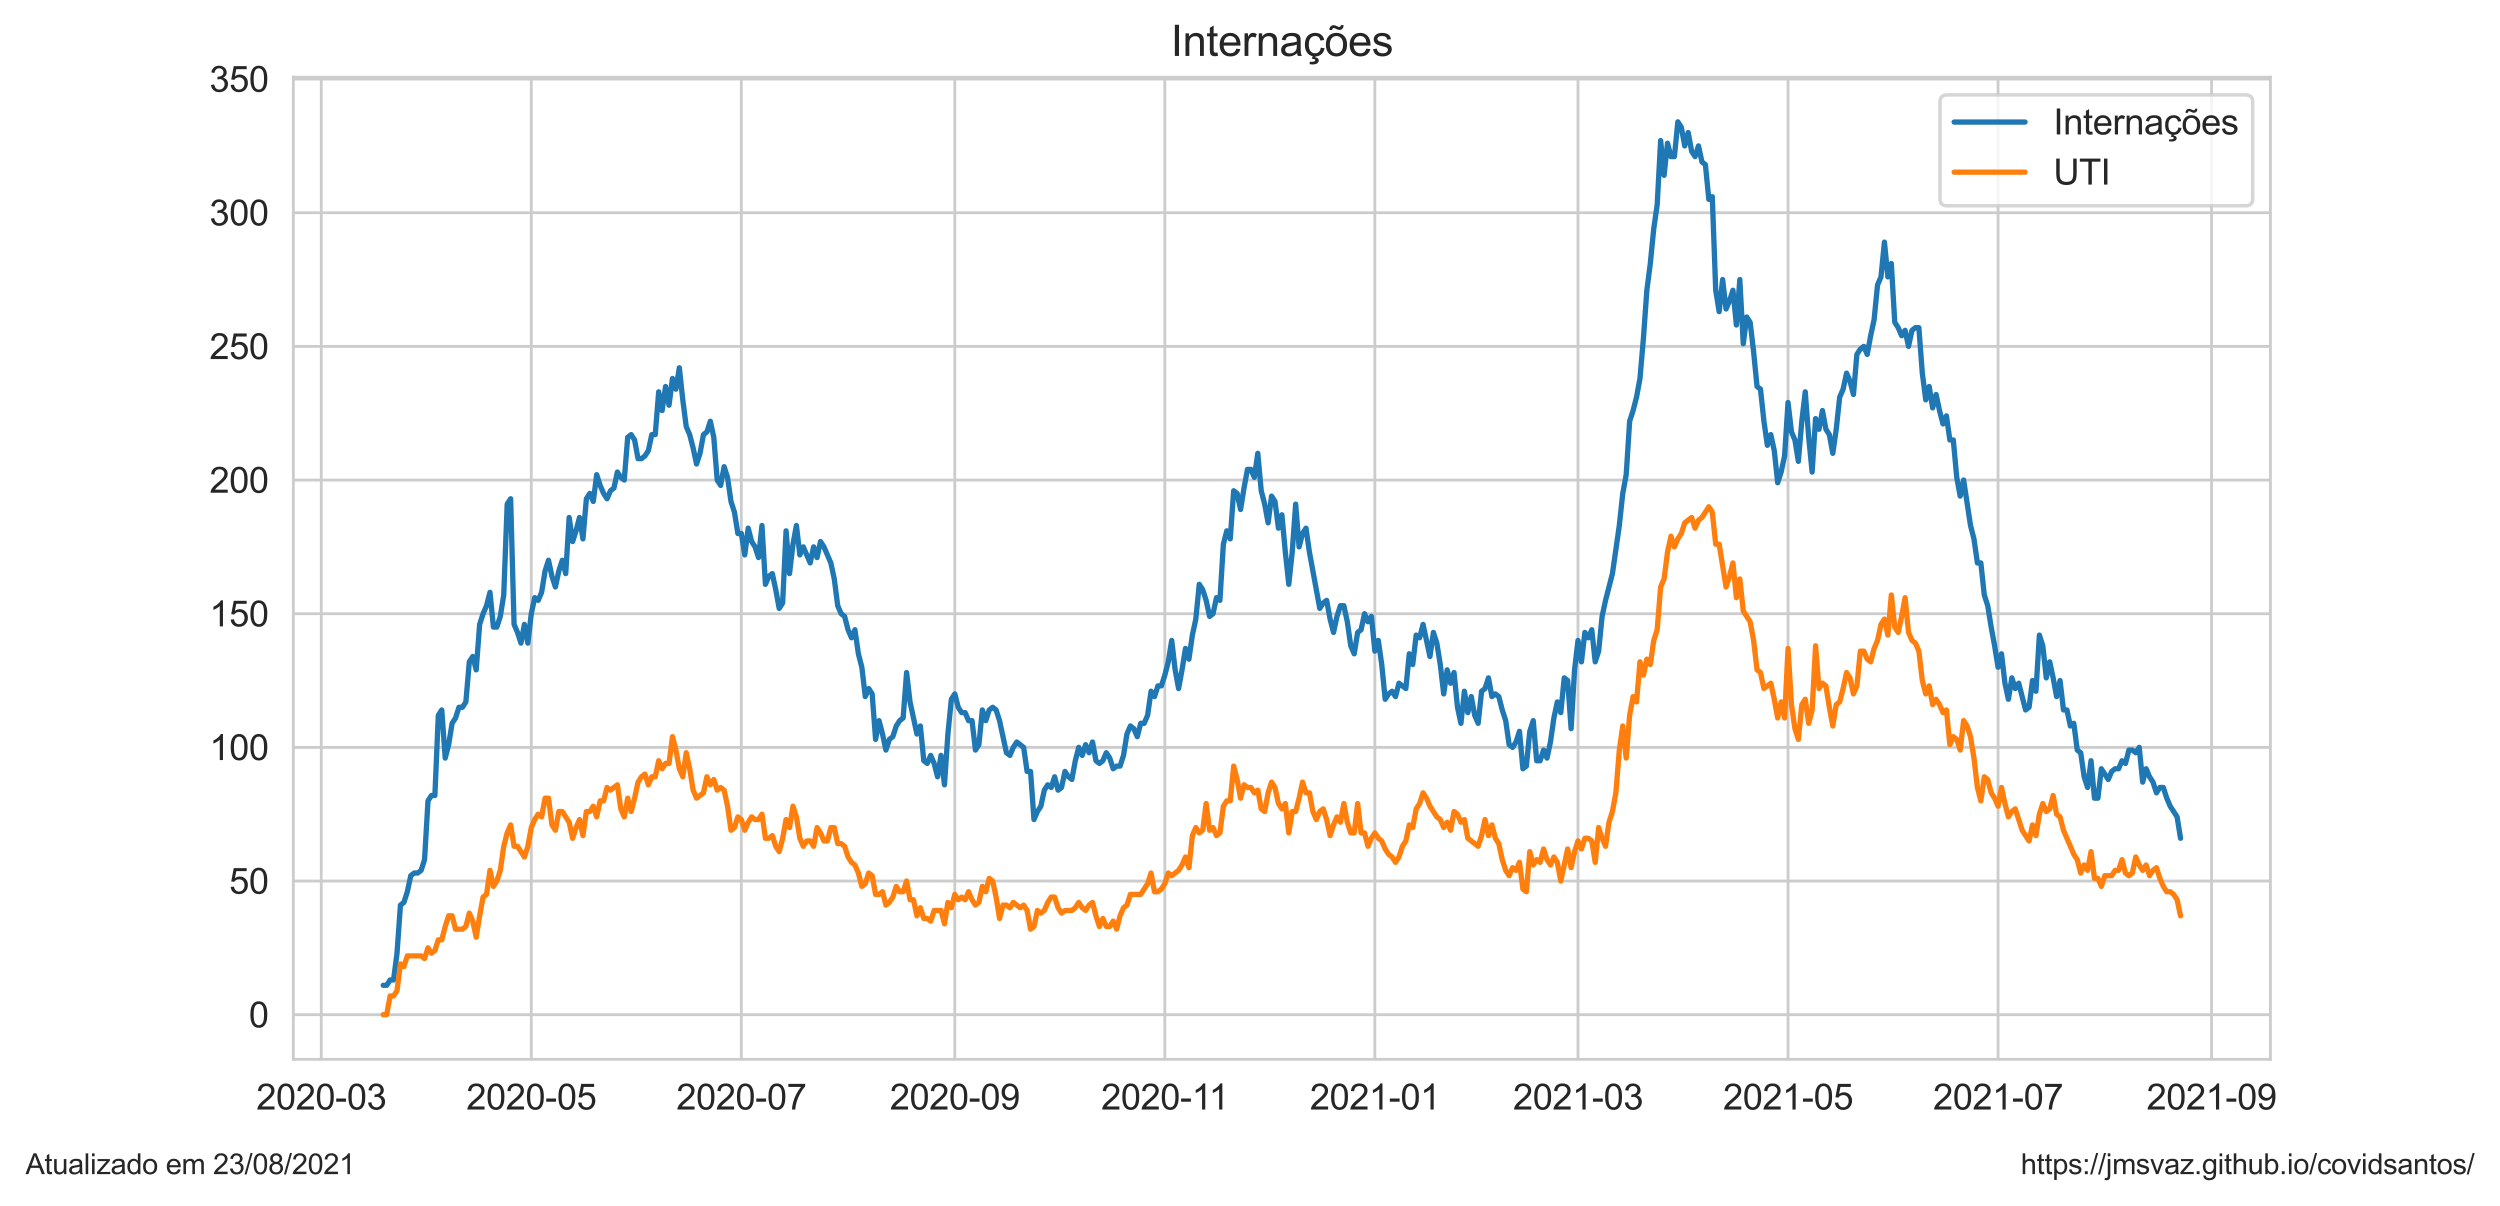 <?xml version="1.0" encoding="utf-8" standalone="no"?>
<!DOCTYPE svg PUBLIC "-//W3C//DTD SVG 1.1//EN"
  "http://www.w3.org/Graphics/SVG/1.1/DTD/svg11.dtd">
<svg height="340.273pt" version="1.1" viewBox="0 0 705.6 340.273" width="705.6pt" xmlns="http://www.w3.org/2000/svg" xmlns:xlink="http://www.w3.org/1999/xlink">
 <defs>
  <style type="text/css">*{stroke-linecap:butt;stroke-linejoin:round;}</style>
 </defs>
 <g id="figure_1">
  <g id="patch_1">
   <path d="M 0 340.273 
L 705.6 340.273 
L 705.6 0 
L 0 0 
z
" style="fill:#ffffff;"/>
  </g>
  <g id="axes_1">
   <g id="patch_2">
    <path d="M 82.8 298.989 
L 640.8 298.989 
L 640.8 21.789 
L 82.8 21.789 
z
" style="fill:#ffffff;"/>
   </g>
   <g id="matplotlib.axis_1">
    <g id="xtick_1">
     <g id="line2d_1">
      <path clip-path="url(#p205f966c55)" d="M 90.671 298.989 
L 90.671 21.789 
" style="fill:none;stroke:#cccccc;stroke-linecap:round;stroke-width:0.8;"/>
     </g>
     <g id="text_1">
      <!-- 2020-03 -->
      <g style="fill:#262626;" transform="translate(72.324 313.147)scale(0.1 -0.1)">
       <defs>
        <path d="M 3222 541 
L 3222 0 
L 194 0 
Q 188 203 259 391 
Q 375 700 629 1000 
Q 884 1300 1366 1694 
Q 2113 2306 2375 2664 
Q 2638 3022 2638 3341 
Q 2638 3675 2398 3904 
Q 2159 4134 1775 4134 
Q 1369 4134 1125 3890 
Q 881 3647 878 3216 
L 300 3275 
Q 359 3922 746 4261 
Q 1134 4600 1788 4600 
Q 2447 4600 2831 4234 
Q 3216 3869 3216 3328 
Q 3216 3053 3103 2787 
Q 2991 2522 2730 2228 
Q 2469 1934 1863 1422 
Q 1356 997 1212 845 
Q 1069 694 975 541 
L 3222 541 
z
" id="ArialMT-32" transform="scale(0.016)"/>
        <path d="M 266 2259 
Q 266 3072 433 3567 
Q 600 4063 929 4331 
Q 1259 4600 1759 4600 
Q 2128 4600 2406 4451 
Q 2684 4303 2865 4023 
Q 3047 3744 3150 3342 
Q 3253 2941 3253 2259 
Q 3253 1453 3087 958 
Q 2922 463 2592 192 
Q 2263 -78 1759 -78 
Q 1097 -78 719 397 
Q 266 969 266 2259 
z
M 844 2259 
Q 844 1131 1108 757 
Q 1372 384 1759 384 
Q 2147 384 2411 759 
Q 2675 1134 2675 2259 
Q 2675 3391 2411 3762 
Q 2147 4134 1753 4134 
Q 1366 4134 1134 3806 
Q 844 3388 844 2259 
z
" id="ArialMT-30" transform="scale(0.016)"/>
        <path d="M 203 1375 
L 203 1941 
L 1931 1941 
L 1931 1375 
L 203 1375 
z
" id="ArialMT-2d" transform="scale(0.016)"/>
        <path d="M 269 1209 
L 831 1284 
Q 928 806 1161 595 
Q 1394 384 1728 384 
Q 2125 384 2398 659 
Q 2672 934 2672 1341 
Q 2672 1728 2419 1979 
Q 2166 2231 1775 2231 
Q 1616 2231 1378 2169 
L 1441 2663 
Q 1497 2656 1531 2656 
Q 1891 2656 2178 2843 
Q 2466 3031 2466 3422 
Q 2466 3731 2256 3934 
Q 2047 4138 1716 4138 
Q 1388 4138 1169 3931 
Q 950 3725 888 3313 
L 325 3413 
Q 428 3978 793 4289 
Q 1159 4600 1703 4600 
Q 2078 4600 2393 4439 
Q 2709 4278 2876 4000 
Q 3044 3722 3044 3409 
Q 3044 3113 2884 2869 
Q 2725 2625 2413 2481 
Q 2819 2388 3044 2092 
Q 3269 1797 3269 1353 
Q 3269 753 2831 336 
Q 2394 -81 1725 -81 
Q 1122 -81 723 278 
Q 325 638 269 1209 
z
" id="ArialMT-33" transform="scale(0.016)"/>
       </defs>
       <use xlink:href="#ArialMT-32"/>
       <use x="55.615" xlink:href="#ArialMT-30"/>
       <use x="111.23" xlink:href="#ArialMT-32"/>
       <use x="166.846" xlink:href="#ArialMT-30"/>
       <use x="222.461" xlink:href="#ArialMT-2d"/>
       <use x="255.762" xlink:href="#ArialMT-30"/>
       <use x="311.377" xlink:href="#ArialMT-33"/>
      </g>
     </g>
    </g>
    <g id="xtick_2">
     <g id="line2d_2">
      <path clip-path="url(#p205f966c55)" d="M 149.95 298.989 
L 149.95 21.789 
" style="fill:none;stroke:#cccccc;stroke-linecap:round;stroke-width:0.8;"/>
     </g>
     <g id="text_2">
      <!-- 2020-05 -->
      <g style="fill:#262626;" transform="translate(131.603 313.147)scale(0.1 -0.1)">
       <defs>
        <path d="M 266 1200 
L 856 1250 
Q 922 819 1161 601 
Q 1400 384 1738 384 
Q 2144 384 2425 690 
Q 2706 997 2706 1503 
Q 2706 1984 2436 2262 
Q 2166 2541 1728 2541 
Q 1456 2541 1237 2417 
Q 1019 2294 894 2097 
L 366 2166 
L 809 4519 
L 3088 4519 
L 3088 3981 
L 1259 3981 
L 1013 2750 
Q 1425 3038 1878 3038 
Q 2478 3038 2890 2622 
Q 3303 2206 3303 1553 
Q 3303 931 2941 478 
Q 2500 -78 1738 -78 
Q 1113 -78 717 272 
Q 322 622 266 1200 
z
" id="ArialMT-35" transform="scale(0.016)"/>
       </defs>
       <use xlink:href="#ArialMT-32"/>
       <use x="55.615" xlink:href="#ArialMT-30"/>
       <use x="111.23" xlink:href="#ArialMT-32"/>
       <use x="166.846" xlink:href="#ArialMT-30"/>
       <use x="222.461" xlink:href="#ArialMT-2d"/>
       <use x="255.762" xlink:href="#ArialMT-30"/>
       <use x="311.377" xlink:href="#ArialMT-35"/>
      </g>
     </g>
    </g>
    <g id="xtick_3">
     <g id="line2d_3">
      <path clip-path="url(#p205f966c55)" d="M 209.229 298.989 
L 209.229 21.789 
" style="fill:none;stroke:#cccccc;stroke-linecap:round;stroke-width:0.8;"/>
     </g>
     <g id="text_3">
      <!-- 2020-07 -->
      <g style="fill:#262626;" transform="translate(190.882 313.147)scale(0.1 -0.1)">
       <defs>
        <path d="M 303 3981 
L 303 4522 
L 3269 4522 
L 3269 4084 
Q 2831 3619 2401 2847 
Q 1972 2075 1738 1259 
Q 1569 684 1522 0 
L 944 0 
Q 953 541 1156 1306 
Q 1359 2072 1739 2783 
Q 2119 3494 2547 3981 
L 303 3981 
z
" id="ArialMT-37" transform="scale(0.016)"/>
       </defs>
       <use xlink:href="#ArialMT-32"/>
       <use x="55.615" xlink:href="#ArialMT-30"/>
       <use x="111.23" xlink:href="#ArialMT-32"/>
       <use x="166.846" xlink:href="#ArialMT-30"/>
       <use x="222.461" xlink:href="#ArialMT-2d"/>
       <use x="255.762" xlink:href="#ArialMT-30"/>
       <use x="311.377" xlink:href="#ArialMT-37"/>
      </g>
     </g>
    </g>
    <g id="xtick_4">
     <g id="line2d_4">
      <path clip-path="url(#p205f966c55)" d="M 269.48 298.989 
L 269.48 21.789 
" style="fill:none;stroke:#cccccc;stroke-linecap:round;stroke-width:0.8;"/>
     </g>
     <g id="text_4">
      <!-- 2020-09 -->
      <g style="fill:#262626;" transform="translate(251.133 313.147)scale(0.1 -0.1)">
       <defs>
        <path d="M 350 1059 
L 891 1109 
Q 959 728 1153 556 
Q 1347 384 1650 384 
Q 1909 384 2104 503 
Q 2300 622 2425 820 
Q 2550 1019 2634 1356 
Q 2719 1694 2719 2044 
Q 2719 2081 2716 2156 
Q 2547 1888 2255 1720 
Q 1963 1553 1622 1553 
Q 1053 1553 659 1965 
Q 266 2378 266 3053 
Q 266 3750 677 4175 
Q 1088 4600 1706 4600 
Q 2153 4600 2523 4359 
Q 2894 4119 3086 3673 
Q 3278 3228 3278 2384 
Q 3278 1506 3087 986 
Q 2897 466 2520 194 
Q 2144 -78 1638 -78 
Q 1100 -78 759 220 
Q 419 519 350 1059 
z
M 2653 3081 
Q 2653 3566 2395 3850 
Q 2138 4134 1775 4134 
Q 1400 4134 1122 3828 
Q 844 3522 844 3034 
Q 844 2597 1108 2323 
Q 1372 2050 1759 2050 
Q 2150 2050 2401 2323 
Q 2653 2597 2653 3081 
z
" id="ArialMT-39" transform="scale(0.016)"/>
       </defs>
       <use xlink:href="#ArialMT-32"/>
       <use x="55.615" xlink:href="#ArialMT-30"/>
       <use x="111.23" xlink:href="#ArialMT-32"/>
       <use x="166.846" xlink:href="#ArialMT-30"/>
       <use x="222.461" xlink:href="#ArialMT-2d"/>
       <use x="255.762" xlink:href="#ArialMT-30"/>
       <use x="311.377" xlink:href="#ArialMT-39"/>
      </g>
     </g>
    </g>
    <g id="xtick_5">
     <g id="line2d_5">
      <path clip-path="url(#p205f966c55)" d="M 328.759 298.989 
L 328.759 21.789 
" style="fill:none;stroke:#cccccc;stroke-linecap:round;stroke-width:0.8;"/>
     </g>
     <g id="text_5">
      <!-- 2020-11 -->
      <g style="fill:#262626;" transform="translate(310.78 313.147)scale(0.1 -0.1)">
       <defs>
        <path d="M 2384 0 
L 1822 0 
L 1822 3584 
Q 1619 3391 1289 3197 
Q 959 3003 697 2906 
L 697 3450 
Q 1169 3672 1522 3987 
Q 1875 4303 2022 4600 
L 2384 4600 
L 2384 0 
z
" id="ArialMT-31" transform="scale(0.016)"/>
       </defs>
       <use xlink:href="#ArialMT-32"/>
       <use x="55.615" xlink:href="#ArialMT-30"/>
       <use x="111.23" xlink:href="#ArialMT-32"/>
       <use x="166.846" xlink:href="#ArialMT-30"/>
       <use x="222.461" xlink:href="#ArialMT-2d"/>
       <use x="255.762" xlink:href="#ArialMT-31"/>
       <use x="304.002" xlink:href="#ArialMT-31"/>
      </g>
     </g>
    </g>
    <g id="xtick_6">
     <g id="line2d_6">
      <path clip-path="url(#p205f966c55)" d="M 388.038 298.989 
L 388.038 21.789 
" style="fill:none;stroke:#cccccc;stroke-linecap:round;stroke-width:0.8;"/>
     </g>
     <g id="text_6">
      <!-- 2021-01 -->
      <g style="fill:#262626;" transform="translate(369.691 313.147)scale(0.1 -0.1)">
       <use xlink:href="#ArialMT-32"/>
       <use x="55.615" xlink:href="#ArialMT-30"/>
       <use x="111.23" xlink:href="#ArialMT-32"/>
       <use x="166.846" xlink:href="#ArialMT-31"/>
       <use x="222.461" xlink:href="#ArialMT-2d"/>
       <use x="255.762" xlink:href="#ArialMT-30"/>
       <use x="311.377" xlink:href="#ArialMT-31"/>
      </g>
     </g>
    </g>
    <g id="xtick_7">
     <g id="line2d_7">
      <path clip-path="url(#p205f966c55)" d="M 445.374 298.989 
L 445.374 21.789 
" style="fill:none;stroke:#cccccc;stroke-linecap:round;stroke-width:0.8;"/>
     </g>
     <g id="text_7">
      <!-- 2021-03 -->
      <g style="fill:#262626;" transform="translate(427.026 313.147)scale(0.1 -0.1)">
       <use xlink:href="#ArialMT-32"/>
       <use x="55.615" xlink:href="#ArialMT-30"/>
       <use x="111.23" xlink:href="#ArialMT-32"/>
       <use x="166.846" xlink:href="#ArialMT-31"/>
       <use x="222.461" xlink:href="#ArialMT-2d"/>
       <use x="255.762" xlink:href="#ArialMT-30"/>
       <use x="311.377" xlink:href="#ArialMT-33"/>
      </g>
     </g>
    </g>
    <g id="xtick_8">
     <g id="line2d_8">
      <path clip-path="url(#p205f966c55)" d="M 504.653 298.989 
L 504.653 21.789 
" style="fill:none;stroke:#cccccc;stroke-linecap:round;stroke-width:0.8;"/>
     </g>
     <g id="text_8">
      <!-- 2021-05 -->
      <g style="fill:#262626;" transform="translate(486.305 313.147)scale(0.1 -0.1)">
       <use xlink:href="#ArialMT-32"/>
       <use x="55.615" xlink:href="#ArialMT-30"/>
       <use x="111.23" xlink:href="#ArialMT-32"/>
       <use x="166.846" xlink:href="#ArialMT-31"/>
       <use x="222.461" xlink:href="#ArialMT-2d"/>
       <use x="255.762" xlink:href="#ArialMT-30"/>
       <use x="311.377" xlink:href="#ArialMT-35"/>
      </g>
     </g>
    </g>
    <g id="xtick_9">
     <g id="line2d_9">
      <path clip-path="url(#p205f966c55)" d="M 563.932 298.989 
L 563.932 21.789 
" style="fill:none;stroke:#cccccc;stroke-linecap:round;stroke-width:0.8;"/>
     </g>
     <g id="text_9">
      <!-- 2021-07 -->
      <g style="fill:#262626;" transform="translate(545.584 313.147)scale(0.1 -0.1)">
       <use xlink:href="#ArialMT-32"/>
       <use x="55.615" xlink:href="#ArialMT-30"/>
       <use x="111.23" xlink:href="#ArialMT-32"/>
       <use x="166.846" xlink:href="#ArialMT-31"/>
       <use x="222.461" xlink:href="#ArialMT-2d"/>
       <use x="255.762" xlink:href="#ArialMT-30"/>
       <use x="311.377" xlink:href="#ArialMT-37"/>
      </g>
     </g>
    </g>
    <g id="xtick_10">
     <g id="line2d_10">
      <path clip-path="url(#p205f966c55)" d="M 624.182 298.989 
L 624.182 21.789 
" style="fill:none;stroke:#cccccc;stroke-linecap:round;stroke-width:0.8;"/>
     </g>
     <g id="text_10">
      <!-- 2021-09 -->
      <g style="fill:#262626;" transform="translate(605.835 313.147)scale(0.1 -0.1)">
       <use xlink:href="#ArialMT-32"/>
       <use x="55.615" xlink:href="#ArialMT-30"/>
       <use x="111.23" xlink:href="#ArialMT-32"/>
       <use x="166.846" xlink:href="#ArialMT-31"/>
       <use x="222.461" xlink:href="#ArialMT-2d"/>
       <use x="255.762" xlink:href="#ArialMT-30"/>
       <use x="311.377" xlink:href="#ArialMT-39"/>
      </g>
     </g>
    </g>
   </g>
   <g id="matplotlib.axis_2">
    <g id="ytick_1">
     <g id="line2d_11">
      <path clip-path="url(#p205f966c55)" d="M 82.8 286.389 
L 640.8 286.389 
" style="fill:none;stroke:#cccccc;stroke-linecap:round;stroke-width:0.8;"/>
     </g>
     <g id="text_11">
      <!-- 0 -->
      <g style="fill:#262626;" transform="translate(70.239 289.968)scale(0.1 -0.1)">
       <use xlink:href="#ArialMT-30"/>
      </g>
     </g>
    </g>
    <g id="ytick_2">
     <g id="line2d_12">
      <path clip-path="url(#p205f966c55)" d="M 82.8 248.665 
L 640.8 248.665 
" style="fill:none;stroke:#cccccc;stroke-linecap:round;stroke-width:0.8;"/>
     </g>
     <g id="text_12">
      <!-- 50 -->
      <g style="fill:#262626;" transform="translate(64.678 252.244)scale(0.1 -0.1)">
       <use xlink:href="#ArialMT-35"/>
       <use x="55.615" xlink:href="#ArialMT-30"/>
      </g>
     </g>
    </g>
    <g id="ytick_3">
     <g id="line2d_13">
      <path clip-path="url(#p205f966c55)" d="M 82.8 210.94 
L 640.8 210.94 
" style="fill:none;stroke:#cccccc;stroke-linecap:round;stroke-width:0.8;"/>
     </g>
     <g id="text_13">
      <!-- 100 -->
      <g style="fill:#262626;" transform="translate(59.117 214.519)scale(0.1 -0.1)">
       <use xlink:href="#ArialMT-31"/>
       <use x="55.615" xlink:href="#ArialMT-30"/>
       <use x="111.23" xlink:href="#ArialMT-30"/>
      </g>
     </g>
    </g>
    <g id="ytick_4">
     <g id="line2d_14">
      <path clip-path="url(#p205f966c55)" d="M 82.8 173.216 
L 640.8 173.216 
" style="fill:none;stroke:#cccccc;stroke-linecap:round;stroke-width:0.8;"/>
     </g>
     <g id="text_14">
      <!-- 150 -->
      <g style="fill:#262626;" transform="translate(59.117 176.795)scale(0.1 -0.1)">
       <use xlink:href="#ArialMT-31"/>
       <use x="55.615" xlink:href="#ArialMT-35"/>
       <use x="111.23" xlink:href="#ArialMT-30"/>
      </g>
     </g>
    </g>
    <g id="ytick_5">
     <g id="line2d_15">
      <path clip-path="url(#p205f966c55)" d="M 82.8 135.491 
L 640.8 135.491 
" style="fill:none;stroke:#cccccc;stroke-linecap:round;stroke-width:0.8;"/>
     </g>
     <g id="text_15">
      <!-- 200 -->
      <g style="fill:#262626;" transform="translate(59.117 139.07)scale(0.1 -0.1)">
       <use xlink:href="#ArialMT-32"/>
       <use x="55.615" xlink:href="#ArialMT-30"/>
       <use x="111.23" xlink:href="#ArialMT-30"/>
      </g>
     </g>
    </g>
    <g id="ytick_6">
     <g id="line2d_16">
      <path clip-path="url(#p205f966c55)" d="M 82.8 97.767 
L 640.8 97.767 
" style="fill:none;stroke:#cccccc;stroke-linecap:round;stroke-width:0.8;"/>
     </g>
     <g id="text_16">
      <!-- 250 -->
      <g style="fill:#262626;" transform="translate(59.117 101.346)scale(0.1 -0.1)">
       <use xlink:href="#ArialMT-32"/>
       <use x="55.615" xlink:href="#ArialMT-35"/>
       <use x="111.23" xlink:href="#ArialMT-30"/>
      </g>
     </g>
    </g>
    <g id="ytick_7">
     <g id="line2d_17">
      <path clip-path="url(#p205f966c55)" d="M 82.8 60.042 
L 640.8 60.042 
" style="fill:none;stroke:#cccccc;stroke-linecap:round;stroke-width:0.8;"/>
     </g>
     <g id="text_17">
      <!-- 300 -->
      <g style="fill:#262626;" transform="translate(59.117 63.621)scale(0.1 -0.1)">
       <use xlink:href="#ArialMT-33"/>
       <use x="55.615" xlink:href="#ArialMT-30"/>
       <use x="111.23" xlink:href="#ArialMT-30"/>
      </g>
     </g>
    </g>
    <g id="ytick_8">
     <g id="line2d_18">
      <path clip-path="url(#p205f966c55)" d="M 82.8 22.318 
L 640.8 22.318 
" style="fill:none;stroke:#cccccc;stroke-linecap:round;stroke-width:0.8;"/>
     </g>
     <g id="text_18">
      <!-- 350 -->
      <g style="fill:#262626;" transform="translate(59.117 25.896)scale(0.1 -0.1)">
       <use xlink:href="#ArialMT-33"/>
       <use x="55.615" xlink:href="#ArialMT-35"/>
       <use x="111.23" xlink:href="#ArialMT-30"/>
      </g>
     </g>
    </g>
   </g>
   <g id="line2d_19">
    <path clip-path="url(#p205f966c55)" d="M 108.164 278.09 
L 109.135 278.09 
L 110.107 276.581 
L 111.079 276.581 
L 112.051 269.036 
L 113.023 255.455 
L 113.994 254.701 
L 114.966 251.683 
L 115.938 247.156 
L 116.91 246.401 
L 117.882 246.401 
L 118.853 245.647 
L 119.825 242.629 
L 120.797 226.03 
L 121.769 224.521 
L 122.74 224.521 
L 123.712 201.886 
L 124.684 200.377 
L 125.656 213.958 
L 126.628 210.186 
L 127.599 204.15 
L 128.571 202.641 
L 129.543 199.623 
L 130.515 199.623 
L 131.487 198.114 
L 132.458 186.797 
L 133.43 185.288 
L 134.402 189.06 
L 135.374 176.234 
L 136.345 173.216 
L 137.317 170.952 
L 138.289 167.18 
L 139.261 176.988 
L 140.233 176.988 
L 141.204 173.97 
L 142.176 167.934 
L 143.148 142.282 
L 144.12 140.773 
L 145.092 176.234 
L 146.063 178.497 
L 147.035 181.515 
L 148.007 176.234 
L 148.979 181.515 
L 149.95 173.216 
L 150.922 168.689 
L 151.894 169.443 
L 152.866 167.18 
L 153.838 161.144 
L 154.809 158.126 
L 155.781 162.653 
L 156.753 165.671 
L 157.725 161.144 
L 158.697 158.126 
L 159.668 161.898 
L 160.64 146.054 
L 161.612 152.844 
L 162.584 149.827 
L 163.555 146.054 
L 164.527 152.09 
L 165.499 140.773 
L 166.471 139.264 
L 167.443 141.527 
L 168.414 133.982 
L 169.386 137 
L 170.358 139.264 
L 171.33 140.773 
L 172.302 138.509 
L 173.273 137.755 
L 174.245 133.228 
L 175.217 134.737 
L 176.189 135.491 
L 177.161 123.419 
L 178.132 122.665 
L 179.104 124.174 
L 180.076 129.455 
L 181.048 129.455 
L 182.019 128.701 
L 182.991 127.192 
L 183.963 122.665 
L 184.935 122.665 
L 185.907 110.593 
L 186.878 115.874 
L 187.85 109.084 
L 188.822 114.365 
L 189.794 106.821 
L 190.766 109.838 
L 191.737 103.803 
L 192.709 112.856 
L 193.681 120.401 
L 194.653 122.665 
L 195.624 126.437 
L 196.596 130.964 
L 197.568 127.946 
L 198.54 122.665 
L 199.512 121.91 
L 200.483 118.892 
L 201.455 123.419 
L 202.427 135.491 
L 203.399 137 
L 204.371 131.719 
L 205.342 134.737 
L 206.314 141.527 
L 207.286 144.545 
L 208.258 150.581 
L 209.229 150.581 
L 210.201 156.617 
L 211.173 149.072 
L 212.145 152.844 
L 213.117 154.353 
L 214.088 157.371 
L 215.06 148.318 
L 216.032 164.916 
L 217.004 162.653 
L 217.976 161.898 
L 218.947 166.425 
L 219.919 171.707 
L 220.891 170.198 
L 221.863 149.827 
L 222.834 161.898 
L 223.806 153.599 
L 224.778 148.318 
L 225.75 156.617 
L 226.722 154.353 
L 228.665 158.88 
L 229.637 154.353 
L 230.609 157.371 
L 231.581 152.844 
L 232.552 154.353 
L 234.496 158.88 
L 235.468 163.407 
L 236.439 170.952 
L 237.411 173.216 
L 238.383 173.97 
L 239.355 177.743 
L 240.327 180.006 
L 241.298 177.743 
L 242.27 184.533 
L 243.242 188.306 
L 244.214 196.605 
L 245.186 194.341 
L 246.157 195.85 
L 247.129 208.677 
L 248.101 203.395 
L 249.073 207.168 
L 250.045 211.695 
L 251.016 208.677 
L 251.988 207.922 
L 252.96 204.904 
L 253.932 203.395 
L 254.903 202.641 
L 255.875 189.815 
L 256.847 198.114 
L 258.791 207.168 
L 259.762 204.904 
L 260.734 214.713 
L 261.706 215.467 
L 262.678 213.204 
L 263.65 215.467 
L 264.621 219.24 
L 265.593 213.204 
L 266.565 221.503 
L 267.537 207.168 
L 268.508 197.359 
L 269.48 195.85 
L 270.452 199.623 
L 271.424 201.132 
L 272.396 201.132 
L 273.367 203.395 
L 274.339 203.395 
L 275.311 211.695 
L 276.283 210.186 
L 277.255 200.377 
L 278.226 203.395 
L 279.198 200.377 
L 280.17 199.623 
L 281.142 200.377 
L 282.113 203.395 
L 284.057 212.449 
L 285.029 213.204 
L 286.001 210.94 
L 286.972 209.431 
L 288.916 210.94 
L 289.888 217.731 
L 290.86 217.731 
L 291.831 231.312 
L 292.803 229.048 
L 293.775 227.539 
L 294.747 223.012 
L 295.718 221.503 
L 296.69 222.258 
L 297.662 219.24 
L 298.634 223.012 
L 299.606 222.258 
L 300.577 217.731 
L 301.549 219.24 
L 302.521 219.994 
L 303.493 214.713 
L 304.465 210.94 
L 305.436 213.204 
L 306.408 210.186 
L 307.38 212.449 
L 308.352 209.431 
L 309.324 214.713 
L 310.295 215.467 
L 311.267 214.713 
L 312.239 212.449 
L 313.211 213.958 
L 314.182 216.976 
L 315.154 216.222 
L 316.126 216.222 
L 317.098 213.204 
L 318.07 207.168 
L 319.041 204.904 
L 320.013 205.659 
L 320.985 207.922 
L 321.957 204.15 
L 322.929 204.15 
L 323.9 201.886 
L 324.872 195.096 
L 325.844 196.605 
L 326.816 193.587 
L 327.787 193.587 
L 328.759 190.569 
L 329.731 186.797 
L 330.703 180.761 
L 331.675 189.06 
L 332.646 194.341 
L 333.618 189.06 
L 334.59 183.024 
L 335.562 186.042 
L 336.534 179.252 
L 337.505 174.725 
L 338.477 164.916 
L 339.449 166.425 
L 340.421 169.443 
L 341.392 173.97 
L 342.364 173.216 
L 343.336 168.689 
L 344.308 169.443 
L 345.28 153.599 
L 346.251 149.827 
L 347.223 152.09 
L 348.195 138.509 
L 349.167 139.264 
L 350.139 143.791 
L 351.11 137.755 
L 352.082 132.473 
L 353.054 132.473 
L 354.026 134.737 
L 354.997 127.946 
L 355.969 138.509 
L 356.941 142.282 
L 357.913 147.563 
L 358.885 140.018 
L 359.856 141.527 
L 360.828 149.072 
L 361.8 145.3 
L 362.772 155.862 
L 363.744 164.916 
L 364.715 155.862 
L 365.687 142.282 
L 366.659 154.353 
L 367.631 150.581 
L 368.603 149.072 
L 369.574 155.862 
L 372.49 171.707 
L 373.461 170.198 
L 374.433 169.443 
L 375.405 174.725 
L 376.377 178.497 
L 377.349 173.97 
L 378.32 170.952 
L 379.292 170.952 
L 380.264 175.479 
L 381.236 182.27 
L 382.208 184.533 
L 383.179 178.497 
L 384.151 177.743 
L 385.123 173.216 
L 386.095 175.479 
L 387.066 173.97 
L 388.038 183.779 
L 389.01 180.761 
L 389.982 187.551 
L 390.954 197.359 
L 391.925 195.85 
L 392.897 195.096 
L 393.869 196.605 
L 394.841 192.832 
L 396.784 194.341 
L 397.756 184.533 
L 398.728 187.551 
L 399.7 179.252 
L 400.671 180.006 
L 401.643 176.234 
L 403.587 185.288 
L 404.559 178.497 
L 405.53 181.515 
L 406.502 187.551 
L 407.474 195.85 
L 408.446 189.06 
L 409.418 192.832 
L 410.389 189.815 
L 411.361 199.623 
L 412.333 204.15 
L 413.305 195.096 
L 414.276 201.132 
L 415.248 196.605 
L 416.22 201.886 
L 417.192 204.15 
L 418.164 195.096 
L 419.135 194.341 
L 420.107 191.324 
L 421.079 196.605 
L 422.051 195.85 
L 423.023 196.605 
L 423.994 200.377 
L 424.966 203.395 
L 425.938 210.186 
L 426.91 210.94 
L 427.882 209.431 
L 428.853 206.413 
L 429.825 216.976 
L 430.797 216.222 
L 431.769 206.413 
L 432.74 203.395 
L 433.712 214.713 
L 434.684 214.713 
L 435.656 211.695 
L 436.628 213.958 
L 437.599 209.431 
L 438.571 202.641 
L 439.543 198.114 
L 440.515 201.132 
L 441.487 191.324 
L 442.458 192.078 
L 443.43 205.659 
L 444.402 189.06 
L 445.374 180.761 
L 446.345 186.797 
L 447.317 178.497 
L 448.289 180.006 
L 449.261 177.743 
L 450.233 186.797 
L 451.204 183.779 
L 452.176 173.97 
L 453.148 169.443 
L 455.092 161.898 
L 457.035 148.318 
L 458.007 139.264 
L 458.979 133.982 
L 459.95 118.892 
L 460.922 115.874 
L 461.894 112.102 
L 462.866 106.821 
L 463.838 95.503 
L 464.809 81.922 
L 465.781 74.377 
L 466.753 64.569 
L 467.725 57.779 
L 468.697 39.671 
L 469.668 49.479 
L 470.64 40.425 
L 471.612 44.198 
L 472.584 44.198 
L 473.555 34.389 
L 474.527 35.898 
L 475.499 41.18 
L 476.471 37.407 
L 477.443 42.689 
L 478.414 44.198 
L 479.386 41.18 
L 480.358 45.707 
L 481.33 46.461 
L 482.302 56.27 
L 483.273 55.515 
L 484.245 81.922 
L 485.217 87.958 
L 486.189 78.904 
L 487.161 87.204 
L 488.132 84.94 
L 489.104 81.922 
L 490.076 91.731 
L 491.048 78.904 
L 492.019 97.012 
L 492.991 89.467 
L 493.963 90.976 
L 494.935 99.276 
L 495.907 109.084 
L 496.878 109.838 
L 497.85 118.892 
L 498.822 125.683 
L 499.794 122.665 
L 500.766 127.192 
L 501.737 136.246 
L 502.709 133.228 
L 503.681 128.701 
L 504.653 113.611 
L 505.624 121.91 
L 506.596 124.174 
L 507.568 130.21 
L 508.54 118.892 
L 509.512 110.593 
L 510.483 123.419 
L 511.455 133.228 
L 512.427 118.138 
L 513.399 121.156 
L 514.371 115.874 
L 515.342 121.156 
L 516.314 122.665 
L 517.286 127.946 
L 518.258 121.156 
L 519.229 112.102 
L 520.201 109.838 
L 521.173 105.312 
L 522.145 107.575 
L 523.117 111.347 
L 524.088 100.03 
L 525.06 98.521 
L 526.032 97.767 
L 527.004 100.03 
L 527.976 94.749 
L 528.947 90.222 
L 529.919 80.413 
L 530.891 78.15 
L 531.863 68.341 
L 532.834 78.15 
L 533.806 74.377 
L 534.778 90.976 
L 535.75 92.485 
L 536.722 94.749 
L 537.693 93.24 
L 538.665 97.767 
L 539.637 93.24 
L 540.609 92.485 
L 541.581 92.485 
L 542.552 105.312 
L 543.524 112.856 
L 544.496 109.084 
L 545.468 115.12 
L 546.439 111.347 
L 547.411 115.874 
L 548.383 119.647 
L 549.355 117.383 
L 550.327 124.174 
L 551.298 124.174 
L 552.27 134.737 
L 553.242 140.018 
L 554.214 135.491 
L 556.157 148.318 
L 557.129 152.09 
L 558.101 158.88 
L 559.073 158.88 
L 560.045 167.934 
L 561.016 170.952 
L 561.988 176.988 
L 562.96 182.27 
L 563.932 188.306 
L 564.903 184.533 
L 565.875 192.832 
L 566.847 197.359 
L 567.819 191.324 
L 568.791 194.341 
L 569.762 192.832 
L 571.706 200.377 
L 572.678 199.623 
L 573.65 192.078 
L 574.621 195.096 
L 575.593 179.252 
L 576.565 182.27 
L 577.537 191.324 
L 578.508 186.797 
L 579.48 191.324 
L 580.452 196.605 
L 581.424 192.078 
L 582.396 200.377 
L 583.367 200.377 
L 584.339 204.904 
L 585.311 204.15 
L 586.283 211.695 
L 587.255 212.449 
L 588.226 219.24 
L 589.198 222.258 
L 590.17 214.713 
L 591.142 225.276 
L 592.113 225.276 
L 593.085 216.976 
L 595.029 219.994 
L 596.001 217.731 
L 596.972 216.976 
L 597.944 216.976 
L 598.916 214.713 
L 599.888 215.467 
L 600.86 211.695 
L 601.831 211.695 
L 602.803 212.449 
L 603.775 210.94 
L 604.747 220.749 
L 605.718 216.976 
L 606.69 219.24 
L 607.662 220.749 
L 608.634 223.767 
L 609.606 222.258 
L 610.577 222.258 
L 611.549 225.276 
L 612.521 227.539 
L 614.465 230.557 
L 615.436 236.593 
L 615.436 236.593 
" style="fill:none;stroke:#1f77b4;stroke-linecap:round;stroke-width:1.5;"/>
   </g>
   <g id="line2d_20">
    <path clip-path="url(#p205f966c55)" d="M 108.164 286.389 
L 109.135 286.389 
L 110.107 281.108 
L 111.079 281.108 
L 112.051 279.599 
L 113.023 272.054 
L 113.994 272.809 
L 114.966 269.791 
L 118.853 269.791 
L 119.825 270.545 
L 120.797 267.527 
L 121.769 269.036 
L 122.74 268.282 
L 123.712 265.264 
L 124.684 265.264 
L 125.656 261.491 
L 126.628 258.473 
L 127.599 258.473 
L 128.571 262.246 
L 130.515 262.246 
L 131.487 261.491 
L 132.458 257.719 
L 133.43 259.982 
L 134.402 264.509 
L 135.374 258.473 
L 136.345 253.192 
L 137.317 252.437 
L 138.289 245.647 
L 139.261 250.174 
L 140.233 248.665 
L 141.204 245.647 
L 142.176 238.856 
L 143.148 235.084 
L 144.12 232.821 
L 145.092 238.856 
L 146.063 238.856 
L 148.007 241.874 
L 148.979 238.856 
L 149.95 233.575 
L 150.922 231.312 
L 151.894 229.803 
L 152.866 230.557 
L 153.838 225.276 
L 154.809 225.276 
L 155.781 232.821 
L 156.753 234.329 
L 157.725 229.048 
L 158.697 229.048 
L 160.64 232.066 
L 161.612 236.593 
L 162.584 233.575 
L 163.555 231.312 
L 164.527 235.838 
L 165.499 229.048 
L 166.471 229.048 
L 167.443 227.539 
L 168.414 230.557 
L 169.386 226.03 
L 170.358 226.03 
L 171.33 222.258 
L 172.302 223.012 
L 174.245 221.503 
L 175.217 228.294 
L 176.189 230.557 
L 177.161 225.276 
L 178.132 229.048 
L 179.104 225.276 
L 180.076 220.749 
L 181.048 219.24 
L 182.019 218.485 
L 182.991 221.503 
L 183.963 219.24 
L 184.935 219.24 
L 185.907 214.713 
L 186.878 216.976 
L 187.85 215.467 
L 188.822 215.467 
L 189.794 207.922 
L 190.766 211.695 
L 191.737 216.976 
L 192.709 219.24 
L 193.681 212.449 
L 194.653 216.976 
L 195.624 223.012 
L 196.596 225.276 
L 198.54 223.767 
L 199.512 219.24 
L 200.483 221.503 
L 201.455 219.994 
L 202.427 223.012 
L 203.399 222.258 
L 204.371 223.012 
L 205.342 227.539 
L 206.314 234.329 
L 207.286 233.575 
L 208.258 230.557 
L 209.229 231.312 
L 210.201 234.329 
L 211.173 232.066 
L 212.145 230.557 
L 213.117 231.312 
L 214.088 231.312 
L 215.06 229.803 
L 216.032 236.593 
L 217.004 236.593 
L 217.976 235.838 
L 218.947 238.856 
L 219.919 240.365 
L 220.891 236.593 
L 221.863 231.312 
L 222.834 233.575 
L 223.806 227.539 
L 224.778 230.557 
L 225.75 236.593 
L 226.722 238.856 
L 227.693 237.347 
L 228.665 237.347 
L 229.637 238.856 
L 230.609 233.575 
L 231.581 235.084 
L 232.552 237.347 
L 233.524 237.347 
L 234.496 233.575 
L 235.468 233.575 
L 236.439 238.102 
L 237.411 238.102 
L 238.383 238.856 
L 239.355 241.874 
L 240.327 243.383 
L 241.298 244.138 
L 242.27 246.401 
L 243.242 250.174 
L 244.214 249.419 
L 245.186 246.401 
L 246.157 247.156 
L 247.129 252.437 
L 248.101 252.437 
L 249.073 251.683 
L 250.045 255.455 
L 251.016 254.701 
L 251.988 253.192 
L 252.96 250.174 
L 253.932 251.683 
L 254.903 251.683 
L 255.875 248.665 
L 256.847 253.946 
L 257.819 253.946 
L 258.791 258.473 
L 259.762 256.21 
L 260.734 259.228 
L 261.706 259.228 
L 262.678 259.982 
L 263.65 256.964 
L 265.593 256.964 
L 266.565 260.737 
L 267.537 254.701 
L 268.508 256.21 
L 269.48 252.437 
L 270.452 253.946 
L 271.424 253.192 
L 272.396 253.946 
L 273.367 251.683 
L 274.339 253.946 
L 275.311 255.455 
L 276.283 254.701 
L 277.255 250.174 
L 278.226 251.683 
L 279.198 247.91 
L 280.17 248.665 
L 281.142 253.192 
L 282.113 259.228 
L 283.085 255.455 
L 284.057 255.455 
L 285.029 256.21 
L 286.001 254.701 
L 287.944 256.21 
L 288.916 255.455 
L 289.888 256.964 
L 290.86 262.246 
L 291.831 261.491 
L 292.803 256.964 
L 293.775 257.719 
L 294.747 256.964 
L 295.718 254.701 
L 296.69 253.192 
L 297.662 253.192 
L 298.634 256.21 
L 299.606 257.719 
L 300.577 256.964 
L 302.521 256.964 
L 303.493 256.21 
L 304.465 254.701 
L 305.436 256.21 
L 306.408 256.964 
L 307.38 255.455 
L 308.352 254.701 
L 309.324 258.473 
L 310.295 261.491 
L 311.267 259.228 
L 312.239 261.491 
L 313.211 261.491 
L 314.182 259.982 
L 315.154 262.246 
L 316.126 258.473 
L 317.098 256.21 
L 318.07 255.455 
L 319.041 252.437 
L 321.957 252.437 
L 323.9 249.419 
L 324.872 246.401 
L 325.844 251.683 
L 326.816 251.683 
L 327.787 250.928 
L 328.759 249.419 
L 329.731 246.401 
L 330.703 247.156 
L 332.646 245.647 
L 333.618 244.138 
L 334.59 241.874 
L 335.562 244.892 
L 336.534 235.838 
L 337.505 233.575 
L 338.477 235.084 
L 339.449 234.329 
L 340.421 226.785 
L 341.392 234.329 
L 342.364 233.575 
L 343.336 235.838 
L 344.308 235.084 
L 345.28 227.539 
L 346.251 226.03 
L 347.223 226.03 
L 348.195 216.222 
L 349.167 219.994 
L 350.139 225.276 
L 351.11 221.503 
L 352.082 222.258 
L 353.054 222.258 
L 354.026 223.767 
L 354.997 223.012 
L 355.969 228.294 
L 356.941 229.048 
L 357.913 223.767 
L 358.885 220.749 
L 359.856 222.258 
L 360.828 226.785 
L 361.8 228.294 
L 362.772 226.785 
L 363.744 235.084 
L 364.715 229.048 
L 365.687 229.048 
L 366.659 225.276 
L 367.631 220.749 
L 368.603 223.767 
L 369.574 223.767 
L 370.546 229.048 
L 371.518 231.312 
L 372.49 229.048 
L 373.461 228.294 
L 374.433 231.312 
L 375.405 235.838 
L 376.377 232.821 
L 377.349 230.557 
L 378.32 232.066 
L 379.292 226.785 
L 380.264 232.066 
L 381.236 235.084 
L 382.208 235.084 
L 383.179 226.785 
L 384.151 235.084 
L 385.123 235.084 
L 386.095 238.856 
L 387.066 236.593 
L 388.038 235.084 
L 389.01 236.593 
L 389.982 237.347 
L 390.954 239.611 
L 391.925 241.12 
L 392.897 241.874 
L 393.869 243.383 
L 394.841 241.874 
L 395.813 238.856 
L 396.784 237.347 
L 397.756 232.821 
L 398.728 233.575 
L 399.7 228.294 
L 400.671 226.785 
L 401.643 223.767 
L 402.615 225.276 
L 403.587 227.539 
L 405.53 230.557 
L 406.502 231.312 
L 407.474 233.575 
L 408.446 232.066 
L 409.418 234.329 
L 410.389 229.048 
L 411.361 229.803 
L 412.333 232.066 
L 413.305 231.312 
L 414.276 236.593 
L 417.192 238.856 
L 418.164 235.838 
L 419.135 231.312 
L 420.107 235.838 
L 421.079 232.821 
L 422.051 236.593 
L 423.023 238.102 
L 423.994 242.629 
L 424.966 245.647 
L 425.938 247.156 
L 426.91 244.892 
L 427.882 245.647 
L 428.853 243.383 
L 429.825 250.928 
L 430.797 251.683 
L 431.769 240.365 
L 432.74 244.138 
L 433.712 242.629 
L 434.684 243.383 
L 435.656 239.611 
L 436.628 242.629 
L 437.599 244.138 
L 438.571 241.874 
L 439.543 243.383 
L 440.515 248.665 
L 442.458 239.611 
L 443.43 244.892 
L 444.402 240.365 
L 445.374 237.347 
L 446.345 239.611 
L 447.317 236.593 
L 448.289 236.593 
L 449.261 237.347 
L 450.233 243.383 
L 451.204 233.575 
L 452.176 236.593 
L 453.148 238.856 
L 454.12 232.066 
L 455.092 229.048 
L 456.063 223.767 
L 457.035 211.695 
L 458.007 204.904 
L 458.979 213.958 
L 459.95 201.886 
L 460.922 196.605 
L 461.894 198.114 
L 462.866 186.797 
L 463.838 190.569 
L 464.809 186.042 
L 465.781 187.551 
L 466.753 180.761 
L 467.725 177.743 
L 468.697 165.671 
L 469.668 163.407 
L 470.64 155.862 
L 471.612 151.335 
L 472.584 154.353 
L 473.555 152.09 
L 474.527 150.581 
L 475.499 147.563 
L 477.443 146.054 
L 478.414 149.072 
L 479.386 146.809 
L 480.358 146.054 
L 482.302 143.036 
L 483.273 144.545 
L 484.245 153.599 
L 485.217 153.599 
L 487.161 165.671 
L 488.132 162.653 
L 489.104 158.88 
L 490.076 168.689 
L 491.048 163.407 
L 492.019 172.461 
L 493.963 175.479 
L 494.935 180.761 
L 495.907 189.06 
L 496.878 189.815 
L 497.85 194.341 
L 499.794 192.832 
L 500.766 197.359 
L 501.737 202.641 
L 502.709 198.114 
L 503.681 202.641 
L 504.653 183.024 
L 505.624 198.868 
L 506.596 205.659 
L 507.568 208.677 
L 508.54 198.868 
L 509.512 197.359 
L 510.483 204.15 
L 511.455 200.377 
L 512.427 182.27 
L 513.399 194.341 
L 514.371 192.832 
L 515.342 193.587 
L 516.314 199.623 
L 517.286 204.904 
L 518.258 198.868 
L 519.229 198.114 
L 520.201 194.341 
L 521.173 189.815 
L 522.145 191.324 
L 523.117 195.85 
L 524.088 193.587 
L 525.06 183.779 
L 526.032 183.779 
L 527.004 186.042 
L 527.976 186.797 
L 528.947 183.024 
L 529.919 180.761 
L 530.891 176.234 
L 531.863 174.725 
L 532.834 179.252 
L 533.806 167.934 
L 534.778 176.988 
L 535.75 178.497 
L 536.722 173.97 
L 537.693 168.689 
L 538.665 178.497 
L 539.637 180.761 
L 540.609 181.515 
L 541.581 183.779 
L 542.552 192.078 
L 543.524 195.85 
L 544.496 193.587 
L 545.468 198.868 
L 546.439 197.359 
L 547.411 198.868 
L 548.383 201.132 
L 549.355 200.377 
L 550.327 210.186 
L 551.298 207.922 
L 552.27 208.677 
L 553.242 211.695 
L 554.214 203.395 
L 555.186 204.904 
L 556.157 207.922 
L 557.129 213.958 
L 558.101 222.258 
L 559.073 226.03 
L 560.045 219.24 
L 561.016 219.994 
L 561.988 223.767 
L 562.96 225.276 
L 563.932 227.539 
L 564.903 222.258 
L 565.875 226.785 
L 566.847 230.557 
L 567.819 229.048 
L 568.791 228.294 
L 570.734 234.329 
L 572.678 237.347 
L 573.65 232.821 
L 574.621 235.838 
L 575.593 229.803 
L 576.565 226.785 
L 577.537 229.048 
L 578.508 228.294 
L 579.48 224.521 
L 580.452 229.803 
L 581.424 230.557 
L 582.396 234.329 
L 585.311 241.12 
L 586.283 242.629 
L 587.255 246.401 
L 588.226 244.138 
L 589.198 245.647 
L 590.17 240.365 
L 591.142 247.91 
L 592.113 247.91 
L 593.085 250.174 
L 594.057 247.156 
L 596.001 247.156 
L 596.972 245.647 
L 597.944 245.647 
L 598.916 242.629 
L 599.888 246.401 
L 600.86 247.156 
L 601.831 246.401 
L 602.803 241.874 
L 603.775 244.138 
L 604.747 245.647 
L 605.718 244.138 
L 606.69 247.156 
L 607.662 245.647 
L 608.634 244.892 
L 609.606 247.91 
L 610.577 250.174 
L 611.549 251.683 
L 612.521 251.683 
L 613.493 252.437 
L 614.465 253.946 
L 615.436 258.473 
L 615.436 258.473 
" style="fill:none;stroke:#ff7f0e;stroke-linecap:round;stroke-width:1.5;"/>
   </g>
   <g id="patch_3">
    <path d="M 82.8 298.989 
L 82.8 21.789 
" style="fill:none;stroke:#cccccc;stroke-linecap:square;stroke-linejoin:miter;stroke-width:0.8;"/>
   </g>
   <g id="patch_4">
    <path d="M 640.8 298.989 
L 640.8 21.789 
" style="fill:none;stroke:#cccccc;stroke-linecap:square;stroke-linejoin:miter;stroke-width:0.8;"/>
   </g>
   <g id="patch_5">
    <path d="M 82.8 298.989 
L 640.8 298.989 
" style="fill:none;stroke:#cccccc;stroke-linecap:square;stroke-linejoin:miter;stroke-width:0.8;"/>
   </g>
   <g id="patch_6">
    <path d="M 82.8 21.789 
L 640.8 21.789 
" style="fill:none;stroke:#cccccc;stroke-linecap:square;stroke-linejoin:miter;stroke-width:0.8;"/>
   </g>
   <g id="text_19">
    <!-- Internações -->
    <g style="fill:#262626;" transform="translate(330.449 15.789)scale(0.12 -0.12)">
     <defs>
      <path d="M 597 0 
L 597 4581 
L 1203 4581 
L 1203 0 
L 597 0 
z
" id="ArialMT-49" transform="scale(0.016)"/>
      <path d="M 422 0 
L 422 3319 
L 928 3319 
L 928 2847 
Q 1294 3394 1984 3394 
Q 2284 3394 2536 3286 
Q 2788 3178 2913 3003 
Q 3038 2828 3088 2588 
Q 3119 2431 3119 2041 
L 3119 0 
L 2556 0 
L 2556 2019 
Q 2556 2363 2490 2533 
Q 2425 2703 2258 2804 
Q 2091 2906 1866 2906 
Q 1506 2906 1245 2678 
Q 984 2450 984 1813 
L 984 0 
L 422 0 
z
" id="ArialMT-6e" transform="scale(0.016)"/>
      <path d="M 1650 503 
L 1731 6 
Q 1494 -44 1306 -44 
Q 1000 -44 831 53 
Q 663 150 594 308 
Q 525 466 525 972 
L 525 2881 
L 113 2881 
L 113 3319 
L 525 3319 
L 525 4141 
L 1084 4478 
L 1084 3319 
L 1650 3319 
L 1650 2881 
L 1084 2881 
L 1084 941 
Q 1084 700 1114 631 
Q 1144 563 1211 522 
Q 1278 481 1403 481 
Q 1497 481 1650 503 
z
" id="ArialMT-74" transform="scale(0.016)"/>
      <path d="M 2694 1069 
L 3275 997 
Q 3138 488 2766 206 
Q 2394 -75 1816 -75 
Q 1088 -75 661 373 
Q 234 822 234 1631 
Q 234 2469 665 2931 
Q 1097 3394 1784 3394 
Q 2450 3394 2872 2941 
Q 3294 2488 3294 1666 
Q 3294 1616 3291 1516 
L 816 1516 
Q 847 969 1125 678 
Q 1403 388 1819 388 
Q 2128 388 2347 550 
Q 2566 713 2694 1069 
z
M 847 1978 
L 2700 1978 
Q 2663 2397 2488 2606 
Q 2219 2931 1791 2931 
Q 1403 2931 1139 2672 
Q 875 2413 847 1978 
z
" id="ArialMT-65" transform="scale(0.016)"/>
      <path d="M 416 0 
L 416 3319 
L 922 3319 
L 922 2816 
Q 1116 3169 1280 3281 
Q 1444 3394 1641 3394 
Q 1925 3394 2219 3213 
L 2025 2691 
Q 1819 2813 1613 2813 
Q 1428 2813 1281 2702 
Q 1134 2591 1072 2394 
Q 978 2094 978 1738 
L 978 0 
L 416 0 
z
" id="ArialMT-72" transform="scale(0.016)"/>
      <path d="M 2588 409 
Q 2275 144 1986 34 
Q 1697 -75 1366 -75 
Q 819 -75 525 192 
Q 231 459 231 875 
Q 231 1119 342 1320 
Q 453 1522 633 1644 
Q 813 1766 1038 1828 
Q 1203 1872 1538 1913 
Q 2219 1994 2541 2106 
Q 2544 2222 2544 2253 
Q 2544 2597 2384 2738 
Q 2169 2928 1744 2928 
Q 1347 2928 1158 2789 
Q 969 2650 878 2297 
L 328 2372 
Q 403 2725 575 2942 
Q 747 3159 1072 3276 
Q 1397 3394 1825 3394 
Q 2250 3394 2515 3294 
Q 2781 3194 2906 3042 
Q 3031 2891 3081 2659 
Q 3109 2516 3109 2141 
L 3109 1391 
Q 3109 606 3145 398 
Q 3181 191 3288 0 
L 2700 0 
Q 2613 175 2588 409 
z
M 2541 1666 
Q 2234 1541 1622 1453 
Q 1275 1403 1131 1340 
Q 988 1278 909 1158 
Q 831 1038 831 891 
Q 831 666 1001 516 
Q 1172 366 1500 366 
Q 1825 366 2078 508 
Q 2331 650 2450 897 
Q 2541 1088 2541 1459 
L 2541 1666 
z
" id="ArialMT-61" transform="scale(0.016)"/>
      <path d="M 2588 1216 
L 3141 1144 
Q 3050 572 2676 248 
Q 2303 -75 1759 -75 
Q 1078 -75 664 370 
Q 250 816 250 1647 
Q 250 2184 428 2587 
Q 606 2991 970 3192 
Q 1334 3394 1763 3394 
Q 2303 3394 2647 3120 
Q 2991 2847 3088 2344 
L 2541 2259 
Q 2463 2594 2264 2762 
Q 2066 2931 1784 2931 
Q 1359 2931 1093 2626 
Q 828 2322 828 1663 
Q 828 994 1084 691 
Q 1341 388 1753 388 
Q 2084 388 2306 591 
Q 2528 794 2588 1216 
z
M 1283 -417 
L 1446 136 
L 1864 136 
L 1761 -199 
Q 2027 -230 2161 -362 
Q 2296 -495 2296 -658 
Q 2296 -892 2071 -1072 
Q 1846 -1252 1392 -1252 
Q 1136 -1252 942 -1214 
L 977 -849 
Q 1177 -861 1271 -861 
Q 1564 -861 1683 -780 
Q 1774 -717 1774 -627 
Q 1774 -570 1738 -526 
Q 1702 -483 1605 -451 
Q 1508 -420 1283 -417 
z
" id="ArialMT-e7" transform="scale(0.016)"/>
      <path d="M 213 1659 
Q 213 2581 725 3025 
Q 1153 3394 1769 3394 
Q 2453 3394 2887 2945 
Q 3322 2497 3322 1706 
Q 3322 1066 3130 698 
Q 2938 331 2570 128 
Q 2203 -75 1769 -75 
Q 1072 -75 642 372 
Q 213 819 213 1659 
z
M 791 1659 
Q 791 1022 1069 705 
Q 1347 388 1769 388 
Q 2188 388 2466 706 
Q 2744 1025 2744 1678 
Q 2744 2294 2464 2611 
Q 2184 2928 1769 2928 
Q 1347 2928 1069 2612 
Q 791 2297 791 1659 
z
M 726 3809 
Q 723 4134 904 4328 
Q 1082 4522 1360 4522 
Q 1554 4522 1888 4353 
Q 2073 4259 2182 4259 
Q 2282 4259 2335 4314 
Q 2388 4369 2410 4531 
L 2817 4531 
Q 2807 4175 2637 3997 
Q 2467 3819 2204 3819 
Q 2007 3819 1685 3994 
Q 1476 4106 1379 4106 
Q 1273 4106 1207 4031 
Q 1138 3956 1142 3809 
L 726 3809 
z
" id="ArialMT-f5" transform="scale(0.016)"/>
      <path d="M 197 991 
L 753 1078 
Q 800 744 1014 566 
Q 1228 388 1613 388 
Q 2000 388 2187 545 
Q 2375 703 2375 916 
Q 2375 1106 2209 1216 
Q 2094 1291 1634 1406 
Q 1016 1563 777 1677 
Q 538 1791 414 1992 
Q 291 2194 291 2438 
Q 291 2659 392 2848 
Q 494 3038 669 3163 
Q 800 3259 1026 3326 
Q 1253 3394 1513 3394 
Q 1903 3394 2198 3281 
Q 2494 3169 2634 2976 
Q 2775 2784 2828 2463 
L 2278 2388 
Q 2241 2644 2061 2787 
Q 1881 2931 1553 2931 
Q 1166 2931 1000 2803 
Q 834 2675 834 2503 
Q 834 2394 903 2306 
Q 972 2216 1119 2156 
Q 1203 2125 1616 2013 
Q 2213 1853 2448 1751 
Q 2684 1650 2818 1456 
Q 2953 1263 2953 975 
Q 2953 694 2789 445 
Q 2625 197 2315 61 
Q 2006 -75 1616 -75 
Q 969 -75 630 194 
Q 291 463 197 991 
z
" id="ArialMT-73" transform="scale(0.016)"/>
     </defs>
     <use xlink:href="#ArialMT-49"/>
     <use x="27.783" xlink:href="#ArialMT-6e"/>
     <use x="83.398" xlink:href="#ArialMT-74"/>
     <use x="111.182" xlink:href="#ArialMT-65"/>
     <use x="166.797" xlink:href="#ArialMT-72"/>
     <use x="200.098" xlink:href="#ArialMT-6e"/>
     <use x="255.713" xlink:href="#ArialMT-61"/>
     <use x="311.328" xlink:href="#ArialMT-e7"/>
     <use x="361.328" xlink:href="#ArialMT-f5"/>
     <use x="416.943" xlink:href="#ArialMT-65"/>
     <use x="472.559" xlink:href="#ArialMT-73"/>
    </g>
   </g>
   <g id="legend_1">
    <g id="patch_7">
     <path d="M 549.548 58.08 
L 633.8 58.08 
Q 635.8 58.08 635.8 56.08 
L 635.8 28.789 
Q 635.8 26.789 633.8 26.789 
L 549.548 26.789 
Q 547.548 26.789 547.548 28.789 
L 547.548 56.08 
Q 547.548 58.08 549.548 58.08 
z
" style="fill:#ffffff;opacity:0.8;stroke:#cccccc;stroke-linejoin:miter;"/>
    </g>
    <g id="line2d_21">
     <path d="M 551.548 34.447 
L 571.548 34.447 
" style="fill:none;stroke:#1f77b4;stroke-linecap:round;stroke-width:1.5;"/>
    </g>
    <g id="line2d_22"/>
    <g id="text_20">
     <!-- Internações -->
     <g style="fill:#262626;" transform="translate(579.548 37.947)scale(0.1 -0.1)">
      <use xlink:href="#ArialMT-49"/>
      <use x="27.783" xlink:href="#ArialMT-6e"/>
      <use x="83.398" xlink:href="#ArialMT-74"/>
      <use x="111.182" xlink:href="#ArialMT-65"/>
      <use x="166.797" xlink:href="#ArialMT-72"/>
      <use x="200.098" xlink:href="#ArialMT-6e"/>
      <use x="255.713" xlink:href="#ArialMT-61"/>
      <use x="311.328" xlink:href="#ArialMT-e7"/>
      <use x="361.328" xlink:href="#ArialMT-f5"/>
      <use x="416.943" xlink:href="#ArialMT-65"/>
      <use x="472.559" xlink:href="#ArialMT-73"/>
     </g>
    </g>
    <g id="line2d_23">
     <path d="M 551.548 48.593 
L 571.548 48.593 
" style="fill:none;stroke:#ff7f0e;stroke-linecap:round;stroke-width:1.5;"/>
    </g>
    <g id="line2d_24"/>
    <g id="text_21">
     <!-- UTI -->
     <g style="fill:#262626;" transform="translate(579.548 52.093)scale(0.1 -0.1)">
      <defs>
       <path d="M 3500 4581 
L 4106 4581 
L 4106 1934 
Q 4106 1244 3950 837 
Q 3794 431 3386 176 
Q 2978 -78 2316 -78 
Q 1672 -78 1262 144 
Q 853 366 678 786 
Q 503 1206 503 1934 
L 503 4581 
L 1109 4581 
L 1109 1938 
Q 1109 1341 1220 1058 
Q 1331 775 1601 622 
Q 1872 469 2263 469 
Q 2931 469 3215 772 
Q 3500 1075 3500 1938 
L 3500 4581 
z
" id="ArialMT-55" transform="scale(0.016)"/>
       <path d="M 1659 0 
L 1659 4041 
L 150 4041 
L 150 4581 
L 3781 4581 
L 3781 4041 
L 2266 4041 
L 2266 0 
L 1659 0 
z
" id="ArialMT-54" transform="scale(0.016)"/>
      </defs>
      <use xlink:href="#ArialMT-55"/>
      <use x="72.217" xlink:href="#ArialMT-54"/>
      <use x="133.301" xlink:href="#ArialMT-49"/>
     </g>
    </g>
   </g>
  </g>
  <g id="text_22">
   <!-- Atualizado em 23/08/2021 -->
   <g style="fill:#262626;" transform="translate(7.2 331.389)scale(0.08 -0.08)">
    <defs>
     <path d="M -9 0 
L 1750 4581 
L 2403 4581 
L 4278 0 
L 3588 0 
L 3053 1388 
L 1138 1388 
L 634 0 
L -9 0 
z
M 1313 1881 
L 2866 1881 
L 2388 3150 
Q 2169 3728 2063 4100 
Q 1975 3659 1816 3225 
L 1313 1881 
z
" id="ArialMT-41" transform="scale(0.016)"/>
     <path d="M 2597 0 
L 2597 488 
Q 2209 -75 1544 -75 
Q 1250 -75 995 37 
Q 741 150 617 320 
Q 494 491 444 738 
Q 409 903 409 1263 
L 409 3319 
L 972 3319 
L 972 1478 
Q 972 1038 1006 884 
Q 1059 663 1231 536 
Q 1403 409 1656 409 
Q 1909 409 2131 539 
Q 2353 669 2445 892 
Q 2538 1116 2538 1541 
L 2538 3319 
L 3100 3319 
L 3100 0 
L 2597 0 
z
" id="ArialMT-75" transform="scale(0.016)"/>
     <path d="M 409 0 
L 409 4581 
L 972 4581 
L 972 0 
L 409 0 
z
" id="ArialMT-6c" transform="scale(0.016)"/>
     <path d="M 425 3934 
L 425 4581 
L 988 4581 
L 988 3934 
L 425 3934 
z
M 425 0 
L 425 3319 
L 988 3319 
L 988 0 
L 425 0 
z
" id="ArialMT-69" transform="scale(0.016)"/>
     <path d="M 125 0 
L 125 456 
L 2238 2881 
Q 1878 2863 1603 2863 
L 250 2863 
L 250 3319 
L 2963 3319 
L 2963 2947 
L 1166 841 
L 819 456 
Q 1197 484 1528 484 
L 3063 484 
L 3063 0 
L 125 0 
z
" id="ArialMT-7a" transform="scale(0.016)"/>
     <path d="M 2575 0 
L 2575 419 
Q 2259 -75 1647 -75 
Q 1250 -75 917 144 
Q 584 363 401 755 
Q 219 1147 219 1656 
Q 219 2153 384 2558 
Q 550 2963 881 3178 
Q 1213 3394 1622 3394 
Q 1922 3394 2156 3267 
Q 2391 3141 2538 2938 
L 2538 4581 
L 3097 4581 
L 3097 0 
L 2575 0 
z
M 797 1656 
Q 797 1019 1065 703 
Q 1334 388 1700 388 
Q 2069 388 2326 689 
Q 2584 991 2584 1609 
Q 2584 2291 2321 2609 
Q 2059 2928 1675 2928 
Q 1300 2928 1048 2622 
Q 797 2316 797 1656 
z
" id="ArialMT-64" transform="scale(0.016)"/>
     <path d="M 213 1659 
Q 213 2581 725 3025 
Q 1153 3394 1769 3394 
Q 2453 3394 2887 2945 
Q 3322 2497 3322 1706 
Q 3322 1066 3130 698 
Q 2938 331 2570 128 
Q 2203 -75 1769 -75 
Q 1072 -75 642 372 
Q 213 819 213 1659 
z
M 791 1659 
Q 791 1022 1069 705 
Q 1347 388 1769 388 
Q 2188 388 2466 706 
Q 2744 1025 2744 1678 
Q 2744 2294 2464 2611 
Q 2184 2928 1769 2928 
Q 1347 2928 1069 2612 
Q 791 2297 791 1659 
z
" id="ArialMT-6f" transform="scale(0.016)"/>
     <path id="ArialMT-20" transform="scale(0.016)"/>
     <path d="M 422 0 
L 422 3319 
L 925 3319 
L 925 2853 
Q 1081 3097 1340 3245 
Q 1600 3394 1931 3394 
Q 2300 3394 2536 3241 
Q 2772 3088 2869 2813 
Q 3263 3394 3894 3394 
Q 4388 3394 4653 3120 
Q 4919 2847 4919 2278 
L 4919 0 
L 4359 0 
L 4359 2091 
Q 4359 2428 4304 2576 
Q 4250 2725 4106 2815 
Q 3963 2906 3769 2906 
Q 3419 2906 3187 2673 
Q 2956 2441 2956 1928 
L 2956 0 
L 2394 0 
L 2394 2156 
Q 2394 2531 2256 2718 
Q 2119 2906 1806 2906 
Q 1569 2906 1367 2781 
Q 1166 2656 1075 2415 
Q 984 2175 984 1722 
L 984 0 
L 422 0 
z
" id="ArialMT-6d" transform="scale(0.016)"/>
     <path d="M 0 -78 
L 1328 4659 
L 1778 4659 
L 453 -78 
L 0 -78 
z
" id="ArialMT-2f" transform="scale(0.016)"/>
     <path d="M 1131 2484 
Q 781 2613 612 2850 
Q 444 3088 444 3419 
Q 444 3919 803 4259 
Q 1163 4600 1759 4600 
Q 2359 4600 2725 4251 
Q 3091 3903 3091 3403 
Q 3091 3084 2923 2848 
Q 2756 2613 2416 2484 
Q 2838 2347 3058 2040 
Q 3278 1734 3278 1309 
Q 3278 722 2862 322 
Q 2447 -78 1769 -78 
Q 1091 -78 675 323 
Q 259 725 259 1325 
Q 259 1772 486 2073 
Q 713 2375 1131 2484 
z
M 1019 3438 
Q 1019 3113 1228 2906 
Q 1438 2700 1772 2700 
Q 2097 2700 2305 2904 
Q 2513 3109 2513 3406 
Q 2513 3716 2298 3927 
Q 2084 4138 1766 4138 
Q 1444 4138 1231 3931 
Q 1019 3725 1019 3438 
z
M 838 1322 
Q 838 1081 952 856 
Q 1066 631 1291 507 
Q 1516 384 1775 384 
Q 2178 384 2440 643 
Q 2703 903 2703 1303 
Q 2703 1709 2433 1975 
Q 2163 2241 1756 2241 
Q 1359 2241 1098 1978 
Q 838 1716 838 1322 
z
" id="ArialMT-38" transform="scale(0.016)"/>
    </defs>
    <use xlink:href="#ArialMT-41"/>
    <use x="66.699" xlink:href="#ArialMT-74"/>
    <use x="94.482" xlink:href="#ArialMT-75"/>
    <use x="150.098" xlink:href="#ArialMT-61"/>
    <use x="205.713" xlink:href="#ArialMT-6c"/>
    <use x="227.93" xlink:href="#ArialMT-69"/>
    <use x="250.146" xlink:href="#ArialMT-7a"/>
    <use x="300.146" xlink:href="#ArialMT-61"/>
    <use x="355.762" xlink:href="#ArialMT-64"/>
    <use x="411.377" xlink:href="#ArialMT-6f"/>
    <use x="466.992" xlink:href="#ArialMT-20"/>
    <use x="494.775" xlink:href="#ArialMT-65"/>
    <use x="550.391" xlink:href="#ArialMT-6d"/>
    <use x="633.691" xlink:href="#ArialMT-20"/>
    <use x="661.475" xlink:href="#ArialMT-32"/>
    <use x="717.09" xlink:href="#ArialMT-33"/>
    <use x="772.705" xlink:href="#ArialMT-2f"/>
    <use x="800.488" xlink:href="#ArialMT-30"/>
    <use x="856.104" xlink:href="#ArialMT-38"/>
    <use x="911.719" xlink:href="#ArialMT-2f"/>
    <use x="939.502" xlink:href="#ArialMT-32"/>
    <use x="995.117" xlink:href="#ArialMT-30"/>
    <use x="1050.732" xlink:href="#ArialMT-32"/>
    <use x="1106.348" xlink:href="#ArialMT-31"/>
   </g>
  </g>
  <g id="text_23">
   <!-- https://jmsvaz.github.io/covidsantos/ -->
   <g style="fill:#262626;" transform="translate(570.345 331.389)scale(0.08 -0.08)">
    <defs>
     <path d="M 422 0 
L 422 4581 
L 984 4581 
L 984 2938 
Q 1378 3394 1978 3394 
Q 2347 3394 2619 3248 
Q 2891 3103 3008 2847 
Q 3125 2591 3125 2103 
L 3125 0 
L 2563 0 
L 2563 2103 
Q 2563 2525 2380 2717 
Q 2197 2909 1863 2909 
Q 1613 2909 1392 2779 
Q 1172 2650 1078 2428 
Q 984 2206 984 1816 
L 984 0 
L 422 0 
z
" id="ArialMT-68" transform="scale(0.016)"/>
     <path d="M 422 -1272 
L 422 3319 
L 934 3319 
L 934 2888 
Q 1116 3141 1344 3267 
Q 1572 3394 1897 3394 
Q 2322 3394 2647 3175 
Q 2972 2956 3137 2557 
Q 3303 2159 3303 1684 
Q 3303 1175 3120 767 
Q 2938 359 2589 142 
Q 2241 -75 1856 -75 
Q 1575 -75 1351 44 
Q 1128 163 984 344 
L 984 -1272 
L 422 -1272 
z
M 931 1641 
Q 931 1000 1190 694 
Q 1450 388 1819 388 
Q 2194 388 2461 705 
Q 2728 1022 2728 1688 
Q 2728 2322 2467 2637 
Q 2206 2953 1844 2953 
Q 1484 2953 1207 2617 
Q 931 2281 931 1641 
z
" id="ArialMT-70" transform="scale(0.016)"/>
     <path d="M 578 2678 
L 578 3319 
L 1219 3319 
L 1219 2678 
L 578 2678 
z
M 578 0 
L 578 641 
L 1219 641 
L 1219 0 
L 578 0 
z
" id="ArialMT-3a" transform="scale(0.016)"/>
     <path d="M 419 3928 
L 419 4581 
L 981 4581 
L 981 3928 
L 419 3928 
z
M -294 -1288 
L -188 -809 
Q -19 -853 78 -853 
Q 250 -853 334 -739 
Q 419 -625 419 -169 
L 419 3319 
L 981 3319 
L 981 -181 
Q 981 -794 822 -1034 
Q 619 -1347 147 -1347 
Q -81 -1347 -294 -1288 
z
" id="ArialMT-6a" transform="scale(0.016)"/>
     <path d="M 1344 0 
L 81 3319 
L 675 3319 
L 1388 1331 
Q 1503 1009 1600 663 
Q 1675 925 1809 1294 
L 2547 3319 
L 3125 3319 
L 1869 0 
L 1344 0 
z
" id="ArialMT-76" transform="scale(0.016)"/>
     <path d="M 581 0 
L 581 641 
L 1222 641 
L 1222 0 
L 581 0 
z
" id="ArialMT-2e" transform="scale(0.016)"/>
     <path d="M 319 -275 
L 866 -356 
Q 900 -609 1056 -725 
Q 1266 -881 1628 -881 
Q 2019 -881 2231 -725 
Q 2444 -569 2519 -288 
Q 2563 -116 2559 434 
Q 2191 0 1641 0 
Q 956 0 581 494 
Q 206 988 206 1678 
Q 206 2153 378 2554 
Q 550 2956 876 3175 
Q 1203 3394 1644 3394 
Q 2231 3394 2613 2919 
L 2613 3319 
L 3131 3319 
L 3131 450 
Q 3131 -325 2973 -648 
Q 2816 -972 2473 -1159 
Q 2131 -1347 1631 -1347 
Q 1038 -1347 672 -1080 
Q 306 -813 319 -275 
z
M 784 1719 
Q 784 1066 1043 766 
Q 1303 466 1694 466 
Q 2081 466 2343 764 
Q 2606 1063 2606 1700 
Q 2606 2309 2336 2618 
Q 2066 2928 1684 2928 
Q 1309 2928 1046 2623 
Q 784 2319 784 1719 
z
" id="ArialMT-67" transform="scale(0.016)"/>
     <path d="M 941 0 
L 419 0 
L 419 4581 
L 981 4581 
L 981 2947 
Q 1338 3394 1891 3394 
Q 2197 3394 2470 3270 
Q 2744 3147 2920 2923 
Q 3097 2700 3197 2384 
Q 3297 2069 3297 1709 
Q 3297 856 2875 390 
Q 2453 -75 1863 -75 
Q 1275 -75 941 416 
L 941 0 
z
M 934 1684 
Q 934 1088 1097 822 
Q 1363 388 1816 388 
Q 2184 388 2453 708 
Q 2722 1028 2722 1663 
Q 2722 2313 2464 2622 
Q 2206 2931 1841 2931 
Q 1472 2931 1203 2611 
Q 934 2291 934 1684 
z
" id="ArialMT-62" transform="scale(0.016)"/>
     <path d="M 2588 1216 
L 3141 1144 
Q 3050 572 2676 248 
Q 2303 -75 1759 -75 
Q 1078 -75 664 370 
Q 250 816 250 1647 
Q 250 2184 428 2587 
Q 606 2991 970 3192 
Q 1334 3394 1763 3394 
Q 2303 3394 2647 3120 
Q 2991 2847 3088 2344 
L 2541 2259 
Q 2463 2594 2264 2762 
Q 2066 2931 1784 2931 
Q 1359 2931 1093 2626 
Q 828 2322 828 1663 
Q 828 994 1084 691 
Q 1341 388 1753 388 
Q 2084 388 2306 591 
Q 2528 794 2588 1216 
z
" id="ArialMT-63" transform="scale(0.016)"/>
    </defs>
    <use xlink:href="#ArialMT-68"/>
    <use x="55.615" xlink:href="#ArialMT-74"/>
    <use x="83.398" xlink:href="#ArialMT-74"/>
    <use x="111.182" xlink:href="#ArialMT-70"/>
    <use x="166.797" xlink:href="#ArialMT-73"/>
    <use x="216.797" xlink:href="#ArialMT-3a"/>
    <use x="244.58" xlink:href="#ArialMT-2f"/>
    <use x="272.363" xlink:href="#ArialMT-2f"/>
    <use x="300.146" xlink:href="#ArialMT-6a"/>
    <use x="322.363" xlink:href="#ArialMT-6d"/>
    <use x="405.664" xlink:href="#ArialMT-73"/>
    <use x="455.664" xlink:href="#ArialMT-76"/>
    <use x="505.664" xlink:href="#ArialMT-61"/>
    <use x="561.279" xlink:href="#ArialMT-7a"/>
    <use x="611.279" xlink:href="#ArialMT-2e"/>
    <use x="639.062" xlink:href="#ArialMT-67"/>
    <use x="694.678" xlink:href="#ArialMT-69"/>
    <use x="716.895" xlink:href="#ArialMT-74"/>
    <use x="744.678" xlink:href="#ArialMT-68"/>
    <use x="800.293" xlink:href="#ArialMT-75"/>
    <use x="855.908" xlink:href="#ArialMT-62"/>
    <use x="911.523" xlink:href="#ArialMT-2e"/>
    <use x="939.307" xlink:href="#ArialMT-69"/>
    <use x="961.523" xlink:href="#ArialMT-6f"/>
    <use x="1017.139" xlink:href="#ArialMT-2f"/>
    <use x="1044.922" xlink:href="#ArialMT-63"/>
    <use x="1094.922" xlink:href="#ArialMT-6f"/>
    <use x="1150.537" xlink:href="#ArialMT-76"/>
    <use x="1200.537" xlink:href="#ArialMT-69"/>
    <use x="1222.754" xlink:href="#ArialMT-64"/>
    <use x="1278.369" xlink:href="#ArialMT-73"/>
    <use x="1328.369" xlink:href="#ArialMT-61"/>
    <use x="1383.984" xlink:href="#ArialMT-6e"/>
    <use x="1439.6" xlink:href="#ArialMT-74"/>
    <use x="1467.383" xlink:href="#ArialMT-6f"/>
    <use x="1522.998" xlink:href="#ArialMT-73"/>
    <use x="1572.998" xlink:href="#ArialMT-2f"/>
   </g>
  </g>
 </g>
 <defs>
  <clipPath id="p205f966c55">
   <rect height="277.2" width="558" x="82.8" y="21.789"/>
  </clipPath>
 </defs>
</svg>
